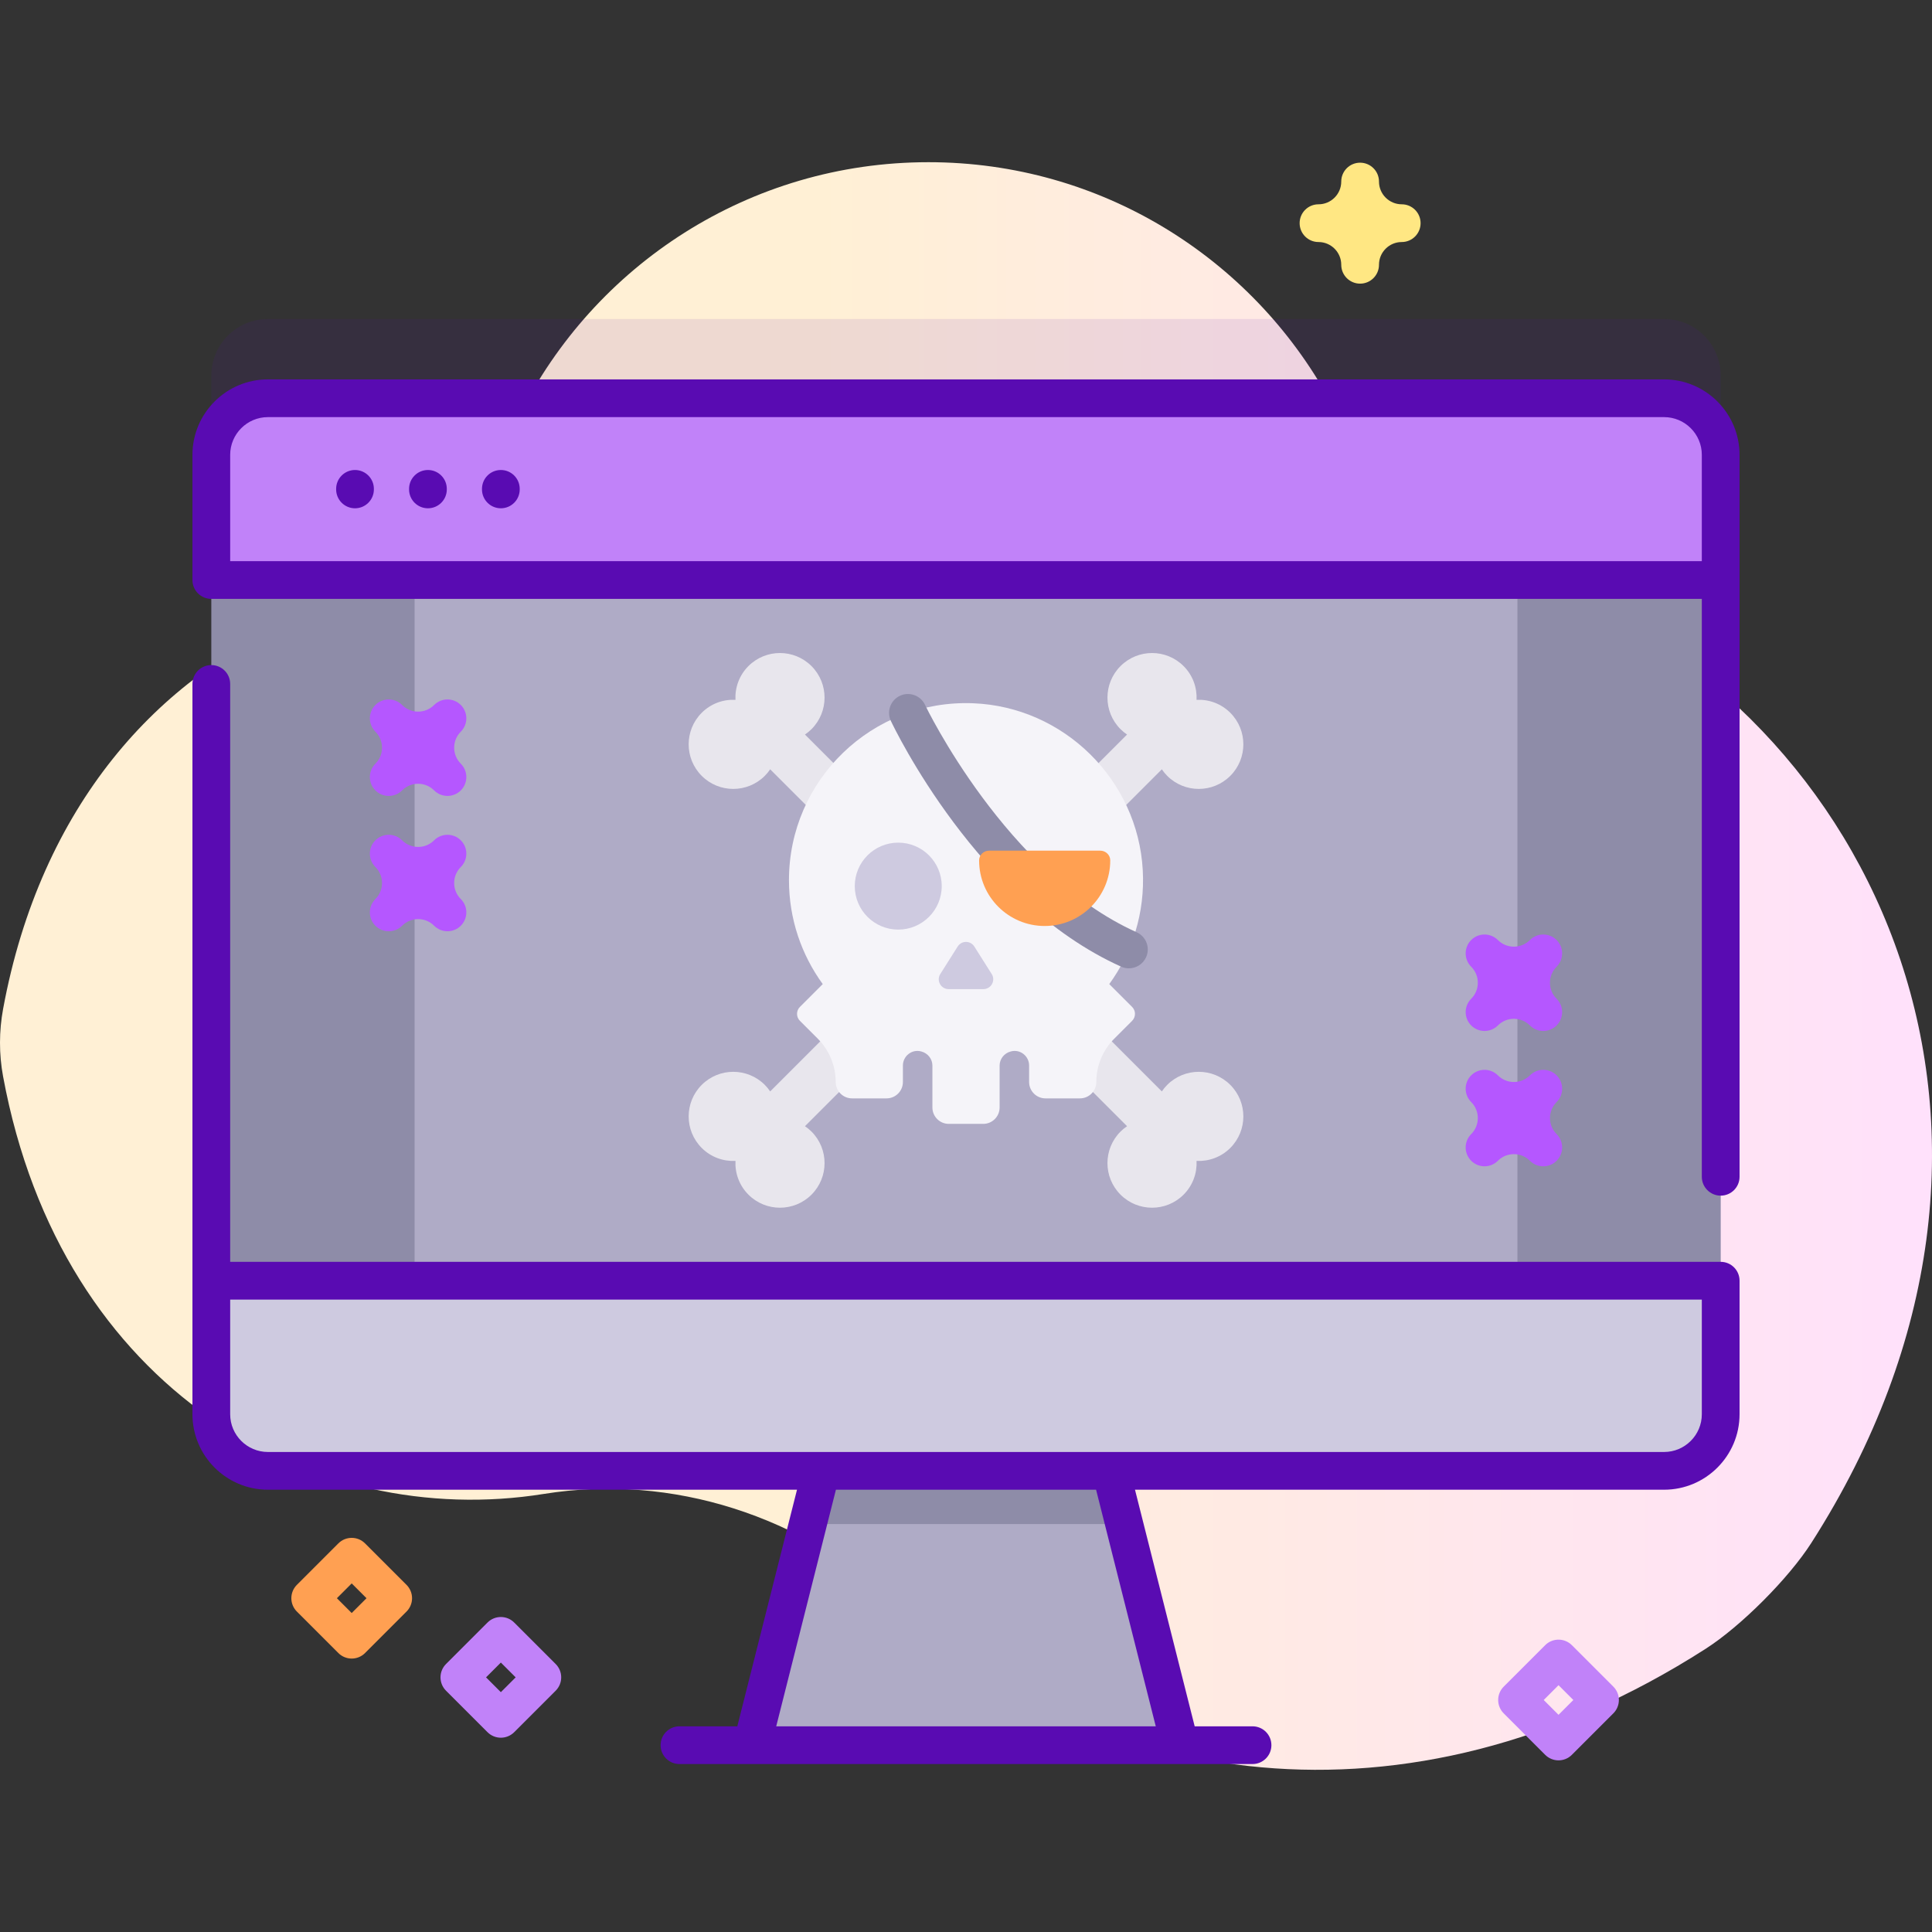 <svg id="Capa_1" enable-background="new 0 0 512 512" height="512" viewBox="0 0 512 512" width="512" xmlns="http://www.w3.org/2000/svg" xmlns:xlink="http://www.w3.org/1999/xlink"><rect x="0" y="0" width="512" height="512" fill="#333333" stroke="none"/><linearGradient id="SVGID_1_" gradientUnits="userSpaceOnUse" x1="215.709" x2="852.345" y1="256" y2="256"><stop offset=".001" stop-color="#fff0d5"/><stop offset=".511" stop-color="#ffdfff"/><stop offset="1" stop-color="#d9ceff"/></linearGradient><path d="m408.228 154.262c-23.697-9.236-43.717-26.089-55.961-48.381-20.59-37.487-60.43-62.898-106.221-62.898-47.53 0-88.646 27.377-108.477 67.219-12.146 24.401-32.814 43.56-58.09 53.761-37.349 15.074-68.703 49.524-78.653 103.382-1.092 5.91-1.108 11.986-.016 17.896 15.448 83.572 82.399 120.435 143.334 110.66 34.126-5.474 68.672 5.909 93.967 29.462 51.434 47.892 133.884 62.907 213.923 11.57 9.377-6.014 21.957-18.634 27.966-28.015 68.967-107.67 17.879-219.714-71.772-254.656z" fill="url(#SVGID_1_)"/><path d="m456 99.539v254.25c0 8.28-6.72 15-15 15h-370c-8.28 0-15-6.72-15-15v-254.25c0-8.28 6.72-15 15-15h370c8.28 0 15 6.719 15 15z" fill="#590bb2" opacity=".1"/><path d="m312.71 462.495h-113.421l22.682-89.904h68.057z" fill="#afabc6"/><path d="m297.928 403.893h-83.857l7.9-31.302h68.057z" fill="#8e8ca8"/><path d="m456 120.542v254.25c0 8.28-6.72 15-15 15h-370c-8.28 0-15-6.72-15-15v-254.25c0-8.28 6.72-15 15-15h370c8.28 0 15 6.72 15 15z" fill="#8e8ca8"/><path d="m109.87 153.713h292.26v185.686h-292.26z" fill="#afabc6"/><path d="m456 153.713v-33.171c0-8.284-6.716-15-15-15h-370c-8.284 0-15 6.716-15 15v33.171z" fill="#c182f9"/><path d="m56 339.399v35.39c0 8.284 6.716 15 15 15h370c8.284 0 15-6.716 15-15v-35.39z" fill="#cecae0"/><g fill="#590bb2"><path d="m94.082 124.555c-2.761 0-5 2.238-5 5v.146c0 2.762 2.239 5 5 5s5-2.238 5-5v-.146c0-2.762-2.239-5-5-5z"/><path d="m113.407 124.555c-2.761 0-5 2.238-5 5v.146c0 2.762 2.239 5 5 5s5-2.238 5-5v-.146c0-2.762-2.239-5-5-5z"/><path d="m132.731 124.555c-2.761 0-5 2.238-5 5v.146c0 2.762 2.239 5 5 5s5-2.238 5-5v-.146c0-2.762-2.238-5-5-5z"/><path d="m441 100.541h-370c-11.028 0-20 8.972-20 20v33.172c0 2.762 2.239 5 5 5h395v153.146c0 2.762 2.239 5 5 5s5-2.238 5-5v-191.318c0-11.028-8.972-20-20-20zm10 48.172h-390v-28.172c0-5.514 4.486-10 10-10h370c5.514 0 10 4.486 10 10z"/><path d="m456 334.399h-395v-153.146c0-2.762-2.239-5-5-5s-5 2.238-5 5v193.536c0 11.028 8.972 20 20 20h140.214l-15.819 62.701h-15.329c-2.761 0-5 2.238-5 5s2.239 5 5 5h151.868c2.761 0 5-2.238 5-5s-2.239-5-5-5h-15.331l-15.819-62.701h140.216c11.028 0 20-8.972 20-20v-35.39c0-2.761-2.239-5-5-5zm-149.71 123.091h-100.582l15.819-62.701h68.945zm144.71-82.701c0 5.514-4.486 10-10 10h-370c-5.514 0-10-4.486-10-10v-30.39h390z"/></g><path d="m408.982 309.083c-1.28 0-2.56-.488-3.536-1.465-1.135-1.135-2.643-1.759-4.247-1.759s-3.112.624-4.247 1.759c-1.952 1.953-5.119 1.952-7.071.001-.977-.977-1.465-2.256-1.465-3.536 0-1.279.488-2.559 1.464-3.535 2.342-2.343 2.342-6.153 0-8.496-.977-.977-1.464-2.256-1.464-3.535 0-1.28.488-2.56 1.465-3.536 1.953-1.951 5.12-1.951 7.071.001 1.135 1.135 2.643 1.759 4.247 1.759s3.112-.624 4.247-1.759c1.952-1.953 5.119-1.952 7.071-.001.977.977 1.465 2.256 1.465 3.536 0 1.279-.488 2.559-1.464 3.535-2.342 2.343-2.342 6.153 0 8.496.977.977 1.464 2.256 1.464 3.535 0 1.28-.488 2.56-1.465 3.536-.976.976-2.256 1.464-3.535 1.464z" fill="#b557ff"/><path d="m408.982 273.22c-1.28 0-2.56-.488-3.536-1.465-1.135-1.135-2.643-1.76-4.247-1.76s-3.112.625-4.247 1.76c-1.952 1.953-5.119 1.952-7.071.001-.977-.977-1.465-2.256-1.465-3.536 0-1.279.488-2.559 1.464-3.535 1.135-1.135 1.759-2.644 1.759-4.248s-.625-3.112-1.759-4.246c-.977-.977-1.465-2.256-1.465-3.536 0-1.279.488-2.559 1.464-3.535 1.952-1.953 5.119-1.952 7.071-.001 2.343 2.342 6.152 2.342 8.495 0 1.953-1.951 5.12-1.951 7.071.001.977.977 1.464 2.256 1.464 3.535 0 1.28-.488 2.56-1.465 3.536-1.134 1.134-1.759 2.642-1.759 4.246s.625 3.113 1.759 4.248c.977.977 1.464 2.256 1.464 3.535 0 1.28-.488 2.56-1.465 3.536-.973.975-2.253 1.464-3.532 1.464z" fill="#b557ff"/><path d="m118.583 246.792c-1.28 0-2.559-.488-3.535-1.464-2.343-2.342-6.152-2.342-8.495 0-1.952 1.952-5.118 1.952-7.071-.001-.977-.977-1.464-2.256-1.464-3.535 0-1.28.488-2.56 1.465-3.536 1.134-1.134 1.759-2.643 1.759-4.246 0-1.604-.625-3.113-1.759-4.247-.977-.977-1.465-2.256-1.465-3.536 0-1.279.488-2.559 1.464-3.535 1.952-1.953 5.119-1.952 7.071-.001 2.343 2.342 6.152 2.342 8.495 0 1.953-1.951 5.119-1.951 7.071.001.977.977 1.464 2.256 1.464 3.535 0 1.28-.488 2.56-1.465 3.536-1.134 1.134-1.759 2.643-1.759 4.247s.625 3.112 1.759 4.246c.977.977 1.465 2.256 1.465 3.536 0 1.279-.488 2.559-1.464 3.535-.976.977-2.256 1.465-3.536 1.465z" fill="#b557ff"/><path d="m118.583 210.929c-1.28 0-2.559-.488-3.535-1.464-2.343-2.342-6.152-2.342-8.495 0-1.952 1.952-5.118 1.952-7.071-.001-.977-.977-1.464-2.256-1.464-3.535 0-1.28.488-2.56 1.465-3.536 1.134-1.134 1.759-2.642 1.759-4.246s-.625-3.113-1.759-4.248c-.977-.977-1.464-2.256-1.464-3.535 0-1.28.488-2.56 1.465-3.536 1.953-1.951 5.119-1.951 7.071.001 1.135 1.135 2.643 1.759 4.247 1.759s3.112-.624 4.247-1.759c1.952-1.953 5.119-1.952 7.071-.001.977.977 1.465 2.256 1.465 3.536 0 1.279-.488 2.559-1.464 3.535-1.135 1.135-1.759 2.644-1.759 4.248s.625 3.112 1.759 4.246c.977.977 1.465 2.256 1.465 3.536 0 1.279-.488 2.559-1.464 3.535-.979.976-2.259 1.465-3.539 1.465z" fill="#b557ff"/><path d="m132.731 460.512c-1.326 0-2.598-.526-3.536-1.465l-10.995-10.995c-.938-.938-1.464-2.209-1.464-3.535s.527-2.598 1.464-3.535l10.995-10.994c1.953-1.953 5.119-1.952 7.071-.001l10.995 10.994c.938.938 1.465 2.21 1.465 3.536s-.527 2.598-1.464 3.535l-10.995 10.995c-.938.938-2.209 1.465-3.536 1.465zm-3.923-15.995 3.923 3.924 3.924-3.924-3.924-3.923z" fill="#c182f9"/><path d="m93.204 439.538c-1.326 0-2.598-.526-3.536-1.465l-10.995-10.995c-.938-.938-1.464-2.209-1.464-3.535s.527-2.598 1.464-3.535l10.995-10.994c1.953-1.953 5.119-1.952 7.071-.001l10.995 10.994c.938.938 1.465 2.21 1.465 3.536s-.527 2.598-1.464 3.535l-10.995 10.995c-.938.939-2.21 1.465-3.536 1.465zm-3.923-15.995 3.923 3.924 3.924-3.924-3.924-3.923z" fill="#ffa052"/><path d="m413.026 466.512c-1.28 0-2.559-.488-3.536-1.465l-10.995-10.995c-.938-.938-1.464-2.209-1.464-3.535s.527-2.598 1.465-3.536l10.995-10.994c1.952-1.951 5.118-1.951 7.07 0l10.995 10.994c.938.938 1.465 2.21 1.465 3.536s-.527 2.598-1.464 3.535l-10.995 10.995c-.977.976-2.256 1.465-3.536 1.465zm-3.923-15.995 3.924 3.924 3.924-3.924-3.924-3.924z" fill="#c182f9"/><path d="m309.323 287.503c-.541.541-1.012 1.124-1.426 1.734l-42.681-42.681 42.681-42.681c.414.61.886 1.193 1.427 1.734 4.616 4.616 12.1 4.616 16.716 0s4.616-12.1 0-16.716c-2.457-2.457-5.725-3.592-8.942-3.434.158-3.217-.977-6.485-3.434-8.941-4.616-4.616-12.1-4.616-16.716 0s-4.616 12.1 0 16.716c.541.541 1.124 1.012 1.734 1.426l-42.682 42.681-42.681-42.681c.61-.414 1.194-.886 1.734-1.426 4.616-4.616 4.616-12.1 0-16.716s-12.1-4.616-16.715 0c-2.457 2.457-3.592 5.725-3.434 8.941-3.217-.158-6.485.977-8.942 3.434-4.616 4.616-4.616 12.1 0 16.716s12.1 4.616 16.715 0c.541-.541 1.012-1.124 1.427-1.734l42.681 42.681-42.681 42.681c-.414-.61-.886-1.194-1.426-1.734-4.616-4.616-12.1-4.616-16.715 0-4.616 4.616-4.616 12.1 0 16.715 2.457 2.457 5.725 3.592 8.942 3.434-.158 3.217.977 6.485 3.434 8.942 4.616 4.616 12.1 4.616 16.715 0 4.616-4.616 4.616-12.1 0-16.715-.541-.541-1.124-1.012-1.734-1.427l42.68-42.681 42.681 42.681c-.61.414-1.194.886-1.734 1.427-4.616 4.616-4.616 12.1 0 16.715 4.616 4.616 12.1 4.616 16.716 0 2.457-2.457 3.592-5.725 3.434-8.942 3.217.158 6.485-.977 8.942-3.434 4.616-4.616 4.616-12.1 0-16.715-4.617-4.616-12.101-4.616-16.716 0z" fill="#e8e6ed"/><path d="m293.966 260.794c6.101-8.392 9.501-18.874 8.879-30.18-1.318-23.992-20.967-43.312-44.977-44.243-26.763-1.039-48.786 20.35-48.786 46.881 0 10.296 3.329 19.806 8.952 27.542l-6.049 6.049c-1.018 1.018-1.018 2.668 0 3.686l4.724 4.724c3.046 3.046 4.758 7.178 4.758 11.486 0 2.399 1.945 4.344 4.344 4.344h9.122c2.399 0 4.344-1.945 4.344-4.344v-4.356c0-2.514 2.367-4.391 4.799-3.754.026.007.053.014.079.021 1.722.448 2.941 1.974 2.941 3.753v11.092c0 2.399 1.945 4.344 4.344 4.344h9.122c2.399 0 4.344-1.945 4.344-4.344v-11.092c0-1.779 1.22-3.305 2.941-3.753.026-.007.053-.014.079-.021 2.432-.638 4.799 1.24 4.799 3.754v4.356c0 2.399 1.945 4.344 4.344 4.344h9.122c2.399 0 4.344-1.945 4.344-4.344 0-4.308 1.711-8.44 4.758-11.486l4.724-4.724c1.018-1.018 1.018-2.668 0-3.686z" fill="#f5f4f9"/><circle cx="238.045" cy="234.831" fill="#cecae0" r="11.523"/><path d="m299.169 256.617c-.685 0-1.381-.142-2.046-.44-38.002-17.078-60.108-63.169-61.031-65.123-1.179-2.497-.11-5.478 2.387-6.656 2.494-1.178 5.476-.112 6.655 2.384.211.446 21.493 44.727 56.088 60.274 2.519 1.132 3.643 4.092 2.511 6.61-.833 1.853-2.656 2.951-4.564 2.951z" fill="#8e8ca8"/><path d="m262.118 225.436c-1.428 0-2.64 1.133-2.643 2.561v.026c0 9.596 7.779 17.375 17.375 17.375s17.375-7.779 17.375-17.375c0-.009 0-.018 0-.026-.003-1.428-1.215-2.561-2.643-2.561z" fill="#ffa052"/><path d="m253.796 250.832-4.61 7.294c-1.097 1.735.15 3.999 2.203 3.999h9.219c2.053 0 3.3-2.263 2.203-3.999l-4.61-7.294c-1.021-1.619-3.382-1.619-4.405 0z" fill="#cecae0"/><path d="m360.445 75.169c-2.761 0-5-2.238-5-5 0-3.323-2.704-6.027-6.028-6.027-2.761 0-5-2.238-5-5s2.239-5 5-5c3.324 0 6.028-2.704 6.028-6.027 0-2.762 2.239-5 5-5s5 2.238 5 5c0 3.323 2.704 6.027 6.027 6.027 2.761 0 5 2.238 5 5s-2.239 5-5 5c-3.323 0-6.027 2.704-6.027 6.027 0 2.762-2.238 5-5 5z" fill="#ffe783"/></svg>